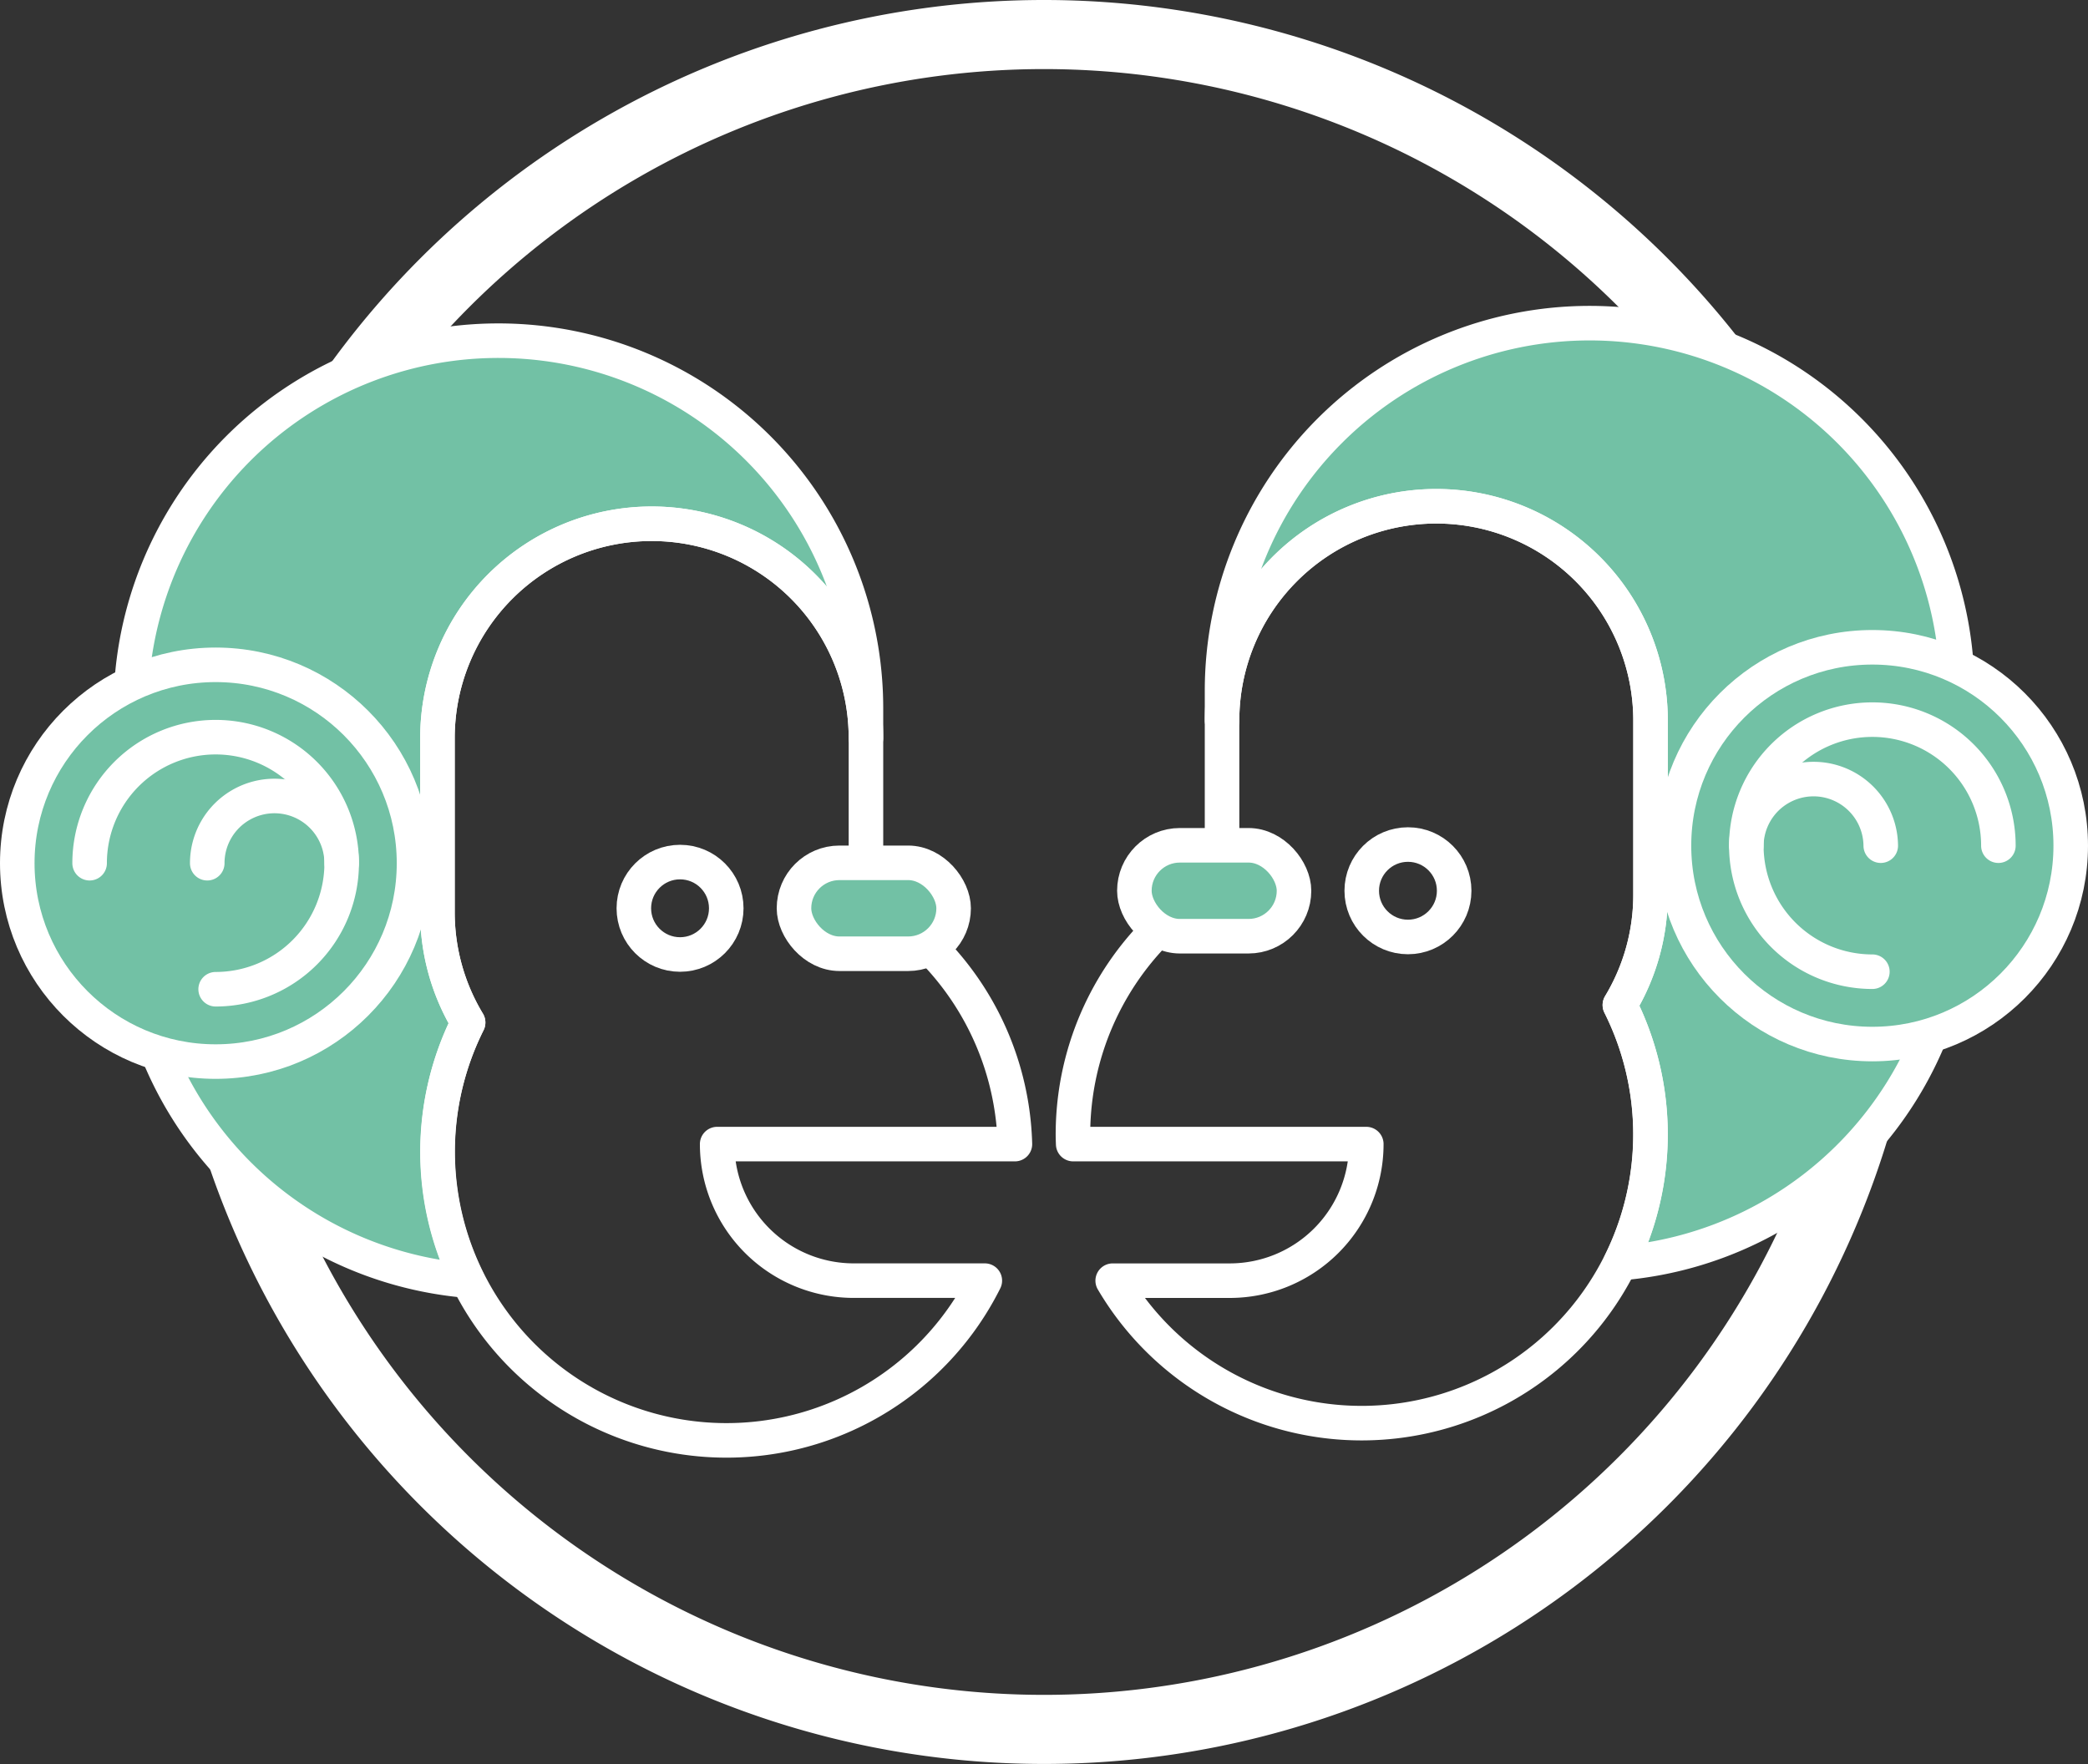 <svg xmlns="http://www.w3.org/2000/svg" width="362.699" height="306.405" viewBox="0 0 362.699 306.405">
  <rect x="0" y="0" width="362.699" height="306.405" fill="#333333" stroke="none"/>
  <defs>
    <style>
      .cls-1, .cls-3 {
        fill: none;
      }

      .cls-1, .cls-2, .cls-3 {
        stroke: #fff;
        stroke-linecap: round;
      }

      .cls-1 {
        stroke-width: 12px;
      }

      .cls-2 {
        fill: #72c1a5;
      }

      .cls-2, .cls-3 {
        stroke-linejoin: round;
        stroke-width: 6px;
      }
    </style>
  </defs>
  <g id="Group_15" data-name="Group 15" transform="translate(-268.058 -115.624)">
    <path id="Path_20" data-name="Path 20" class="cls-1" d="M147.2,0A147.2,147.2,0,1,1,0,147.2,147.2,147.2,0,0,1,147.2,0Z" transform="translate(302.205 121.624)"/>
    <g id="Group_2" data-name="Group 2" transform="translate(31 -47)">
      <path id="Path_3" data-name="Path 3" class="cls-2" d="M323.628,221.8h0a63.852,63.852,0,0,1,63.852,63.851v5.169A37.218,37.218,0,0,0,350.263,253.6h0a37.217,37.217,0,0,0-37.216,37.217v30.232a37.035,37.035,0,0,0,5.325,19.188,50.149,50.149,0,0,0-.071,44.835,63.844,63.844,0,0,1-58.524-63.613V285.653A63.851,63.851,0,0,1,323.628,221.8Z"/>
      <path id="Path_4" data-name="Path 4" class="cls-3" d="M361.634,361.353h51.722a50.149,50.149,0,0,0-25.876-42.532v-28A37.218,37.218,0,0,0,350.263,253.6h0a37.217,37.217,0,0,0-37.216,37.217v30.232a37.035,37.035,0,0,0,5.325,19.188,50.165,50.165,0,1,0,89.755,44.835H385.358A23.723,23.723,0,0,1,361.634,361.353Z"/>
      <circle id="Ellipse_2" data-name="Ellipse 2" class="cls-2" cx="34.459" cy="34.459" r="34.459" transform="translate(240.058 278.104)"/>
      <path id="Path_5" data-name="Path 5" class="cls-3" d="M274.517,334.455a21.892,21.892,0,1,0-21.892-21.892"/>
      <path id="Path_6" data-name="Path 6" class="cls-3" d="M273.058,312.563a11.675,11.675,0,1,1,23.351,0"/>
      <circle id="Ellipse_3" data-name="Ellipse 3" class="cls-3" cx="8.027" cy="8.027" r="8.027" transform="translate(347.16 312.367)"/>
      <rect id="Rectangle_6" data-name="Rectangle 6" class="cls-2" width="27.73" height="15.792" rx="7.896" transform="translate(402.709 328.29) rotate(-180)"/>
    </g>
    <g id="Group_3" data-name="Group 3" transform="translate(31 -47)">
      <path id="Path_7" data-name="Path 7" class="cls-2" d="M513.187,218.757h0a63.852,63.852,0,0,0-63.852,63.851v5.169a37.216,37.216,0,0,1,37.216-37.216h0a37.216,37.216,0,0,1,37.216,37.216v30.232a37.038,37.038,0,0,1-5.325,19.189,50.147,50.147,0,0,1,.071,44.834,63.843,63.843,0,0,0,58.524-63.613V282.608A63.851,63.851,0,0,0,513.187,218.757Z"/>
      <path id="Path_8" data-name="Path 8" class="cls-3" d="M523.768,287.777a37.216,37.216,0,0,0-37.216-37.216h0a37.216,37.216,0,0,0-37.216,37.216v28a50.147,50.147,0,0,0-25.9,43.909c0,.559.024,1.113.042,1.668h50.914a23.723,23.723,0,0,1-23.724,23.724H430.341a50.163,50.163,0,0,0,88.1-47.879,37.038,37.038,0,0,0,5.325-19.189Z"/>
      <circle id="Ellipse_4" data-name="Ellipse 4" class="cls-2" cx="34.459" cy="34.459" r="34.459" transform="translate(527.838 275.059)"/>
      <path id="Path_9" data-name="Path 9" class="cls-2" d="M562.3,331.41a21.892,21.892,0,1,1,21.891-21.892"/>
      <path id="Path_10" data-name="Path 10" class="cls-3" d="M563.757,309.518a11.676,11.676,0,0,0-23.351,0"/>
      <circle id="Ellipse_5" data-name="Ellipse 5" class="cls-3" cx="8.027" cy="8.027" r="8.027" transform="translate(473.601 309.322)"/>
      <rect id="Rectangle_7" data-name="Rectangle 7" class="cls-2" width="27.73" height="15.792" rx="7.896" transform="translate(434.106 309.453)"/>
    </g>
  </g>
</svg>
